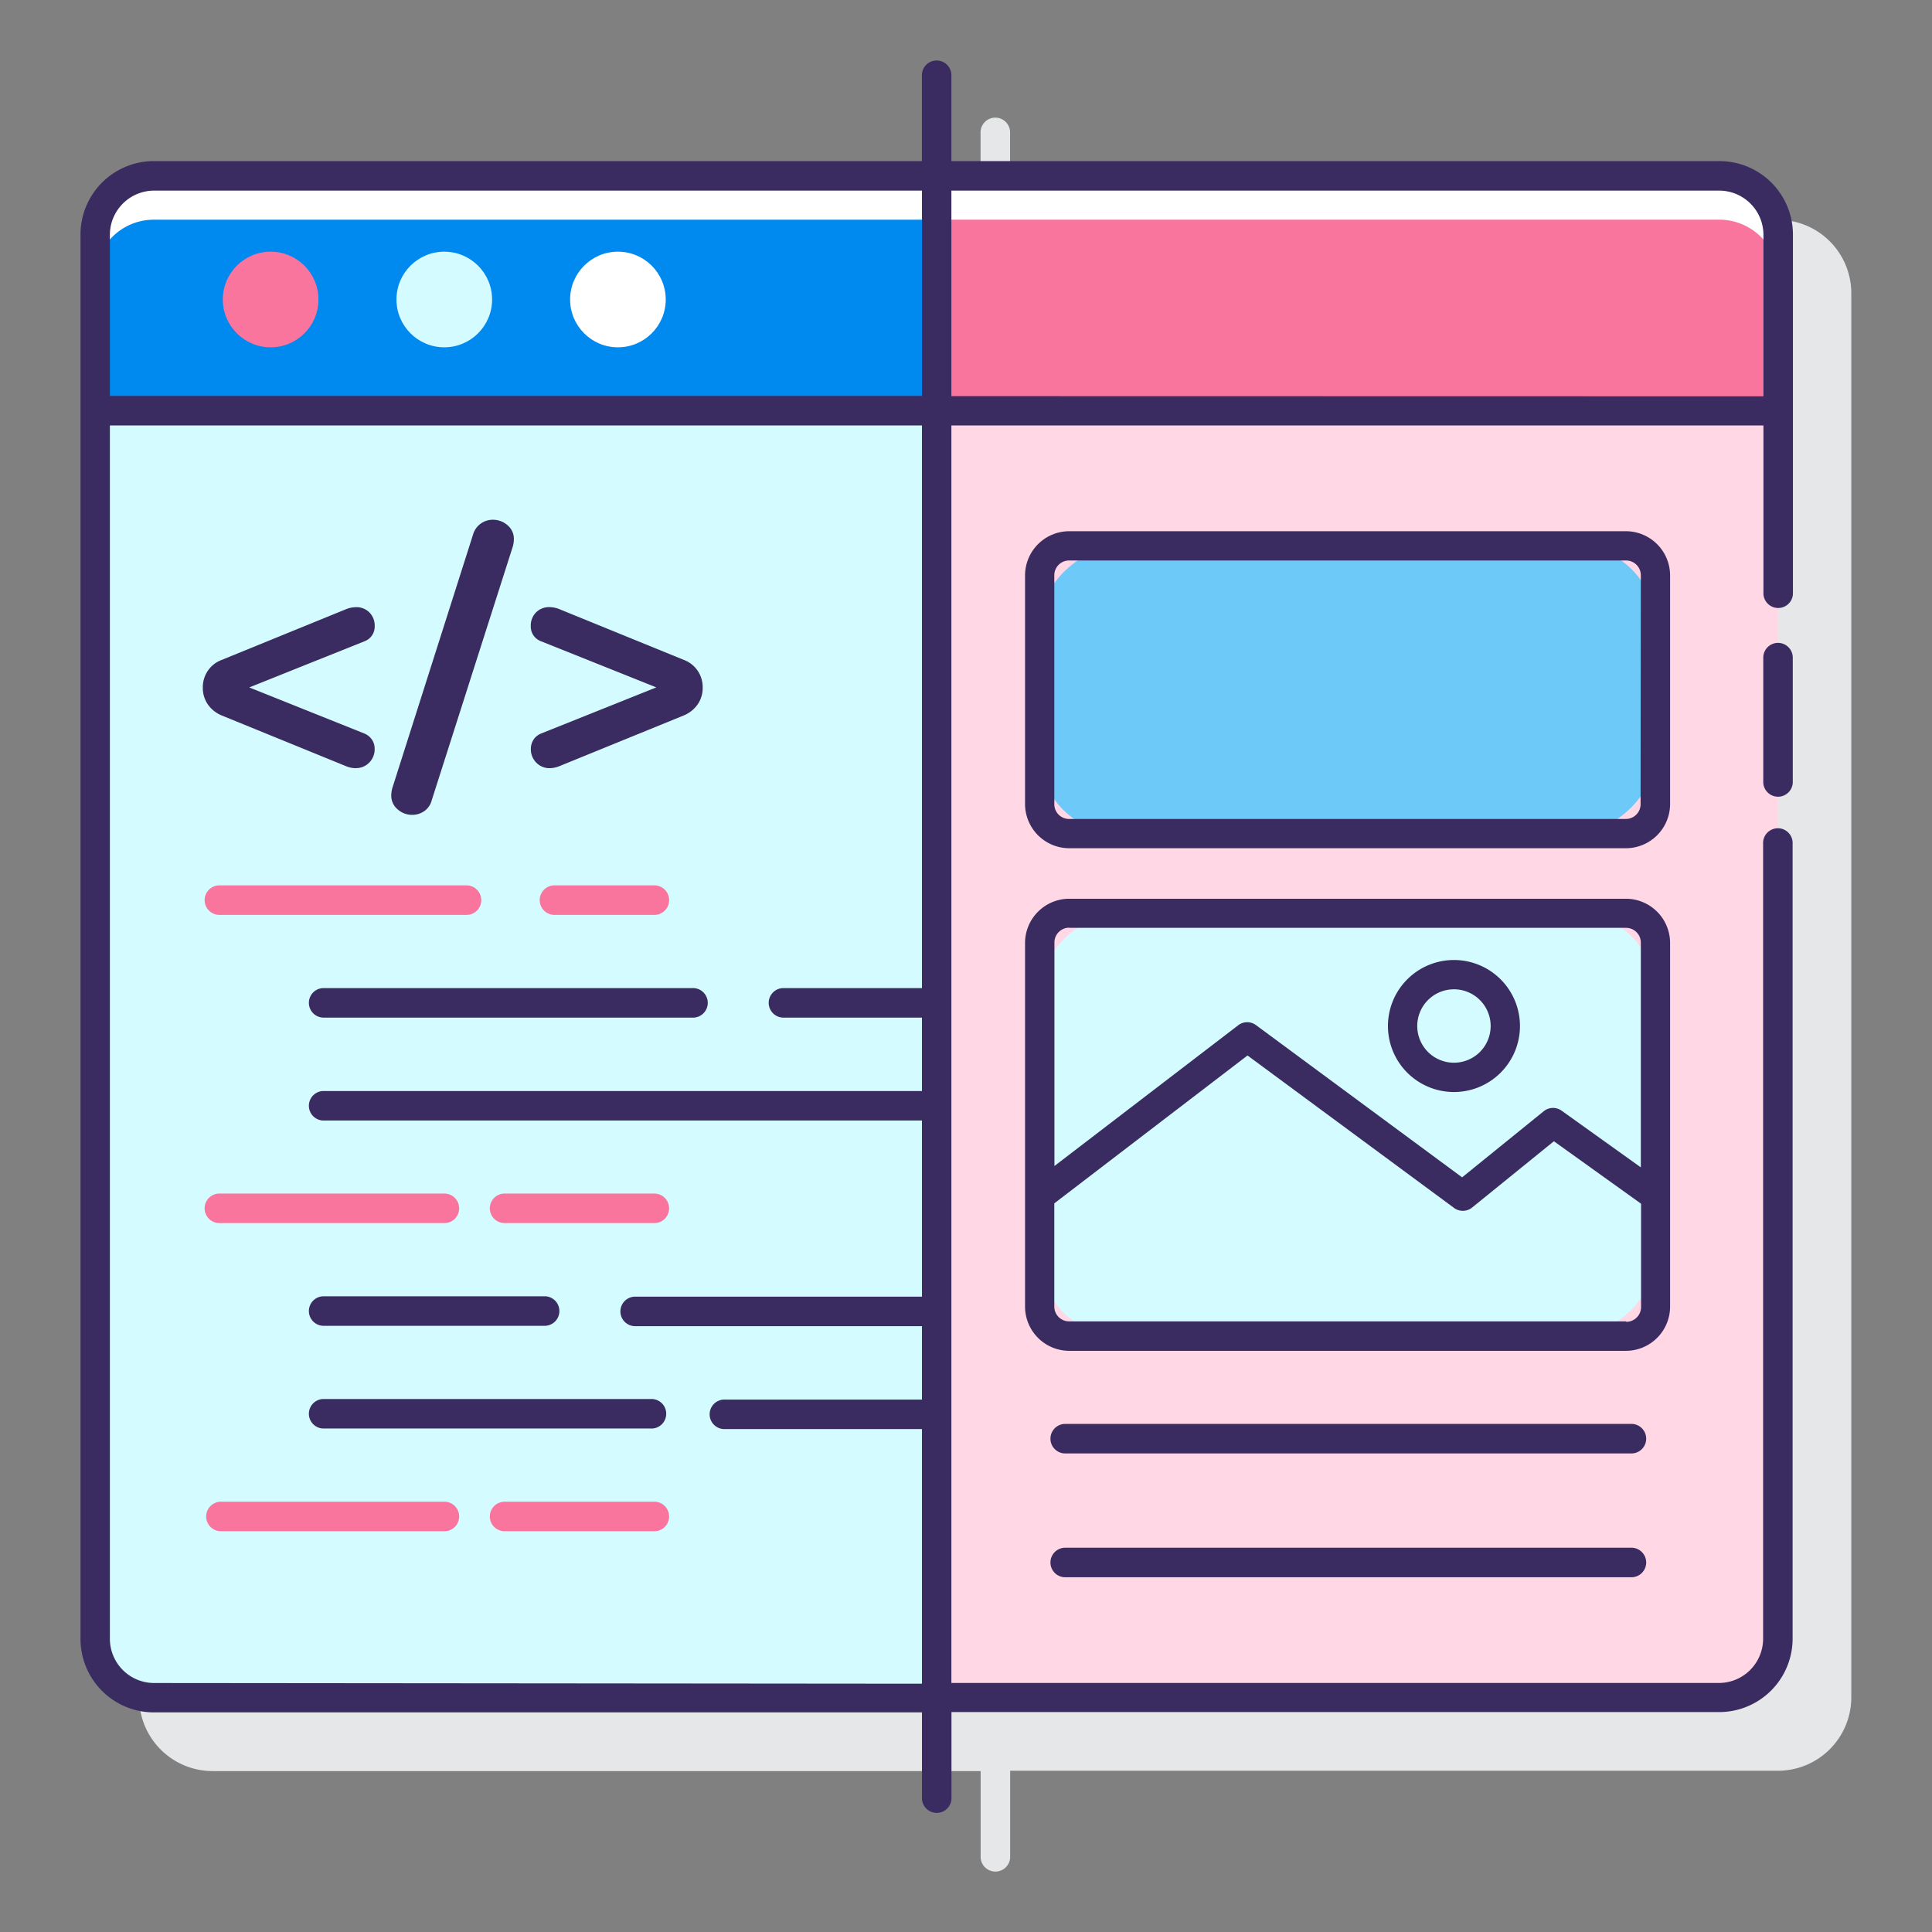 <svg xmlns="http://www.w3.org/2000/svg" width="48" height="48" viewBox="0 0 48 48">
  <rect x="0" y="0" width="48" height="48" fill="#808080" stroke="none"/>
  <g id="Group_69479" data-name="Group 69479" transform="translate(1754 -20719)">
    <rect id="Rectangle_7964" data-name="Rectangle 7964" width="48" height="48" transform="translate(-1754 20719)" fill="none"/>
    <g id="programming" transform="translate(-1755.663 20718.236)">
      <path id="Path_126747" data-name="Path 126747" d="M48.381,8.767H29.3V6.615a.367.367,0,1,0-.733,0V8.766H9.487a1.825,1.825,0,0,0-1.824,1.824V45.484a1.825,1.825,0,0,0,1.824,1.824H28.569v2.149a.367.367,0,0,0,.733,0V47.3H48.381A1.825,1.825,0,0,0,50.2,45.484V10.589A1.825,1.825,0,0,0,48.381,8.767Z" transform="translate(-2.542 -2.542)" fill="#e6e7e8"/>
      <path id="Path_126748" data-name="Path 126748" d="M4.663,26.163H46.475V56.677a1.458,1.458,0,0,1-1.458,1.458H6.121a1.458,1.458,0,0,1-1.458-1.458Z" transform="translate(-0.636 -15.193)" fill="#d4fbff"/>
      <path id="Path_126749" data-name="Path 126749" d="M62,58.135H81.448a1.458,1.458,0,0,0,1.458-1.458V26.163H62Z" transform="translate(-37.067 -15.193)" fill="#ffd7e5"/>
      <path id="Path_126750" data-name="Path 126750" d="M4.663,11.609v4.379H46.475V11.609a1.458,1.458,0,0,0-1.458-1.458H6.121A1.458,1.458,0,0,0,4.663,11.609Z" transform="translate(-0.636 -5.02)" fill="#0089ef"/>
      <path id="Path_126751" data-name="Path 126751" d="M81.448,10.151H62V15.99H82.906v-4.38A1.458,1.458,0,0,0,81.448,10.151Z" transform="translate(-37.067 -5.02)" fill="#fa759e"/>
      <path id="Path_126752" data-name="Path 126752" d="M45.017,10.151H6.121a1.458,1.458,0,0,0-1.458,1.458V12.7a1.458,1.458,0,0,1,1.458-1.458h38.9A1.458,1.458,0,0,1,46.475,12.7V11.609A1.458,1.458,0,0,0,45.017,10.151Z" transform="translate(-0.636 -5.02)" fill="#fff"/>
      <circle id="Ellipse_4479" data-name="Ellipse 4479" cx="1.188" cy="1.188" r="1.188" transform="translate(15.827 7.017)" fill="#fff"/>
      <circle id="Ellipse_4480" data-name="Ellipse 4480" cx="1.188" cy="1.188" r="1.188" transform="translate(11.513 7.017)" fill="#d4fbff"/>
      <circle id="Ellipse_4481" data-name="Ellipse 4481" cx="1.188" cy="1.188" r="1.188" transform="translate(7.199 7.017)" fill="#fa759e"/>
      <path id="Path_126753" data-name="Path 126753" d="M37.86,59.233H35.377a.367.367,0,1,1,0-.733h2.482a.367.367,0,0,1,0,.733Z" transform="translate(-19.919 -35.739)" fill="#fa759e"/>
      <path id="Path_126754" data-name="Path 126754" d="M18.683,59.233H12.544a.367.367,0,1,1,0-.733h6.139a.367.367,0,0,1,0,.733Z" transform="translate(-5.411 -35.739)" fill="#fa759e"/>
      <path id="Path_126755" data-name="Path 126755" d="M35.636,80.233h-3.76a.367.367,0,0,1,0-.733h3.758a.367.367,0,0,1,0,.733Z" transform="translate(-17.695 -49.082)" fill="#fa759e"/>
      <path id="Path_126756" data-name="Path 126756" d="M18.135,80.233H12.544a.367.367,0,1,1,0-.733h5.59a.367.367,0,0,1,0,.733Z" transform="translate(-5.411 -49.082)" fill="#fa759e"/>
      <path id="Path_126757" data-name="Path 126757" d="M35.636,101.233h-3.76a.367.367,0,0,1,0-.733h3.758a.367.367,0,0,1,0,.733Z" transform="translate(-17.695 -62.426)" fill="#fa759e"/>
      <path id="Path_126758" data-name="Path 126758" d="M18.135,101.233H12.544a.367.367,0,0,1,0-.733h5.59a.367.367,0,0,1,0,.733Z" transform="translate(-5.411 -62.426)" fill="#fa759e"/>
      <rect id="Rectangle_7956" data-name="Rectangle 7956" width="7.146" height="15.297" rx="2" transform="translate(42.791 14.326) rotate(90)" fill="#6dc9f7"/>
      <rect id="Rectangle_7957" data-name="Rectangle 7957" width="10.507" height="15.297" rx="2" transform="translate(42.791 23.45) rotate(90)" fill="#d4fbff"/>
      <g id="Group_69346" data-name="Group 69346" transform="translate(3.663 2.248)">
        <path id="Path_126759" data-name="Path 126759" d="M15.8,43.542a.456.456,0,0,0,.337-.136.467.467,0,0,0,.136-.346.4.4,0,0,0-.066-.224.413.413,0,0,0-.188-.153l-2.861-1.146,2.861-1.146a.387.387,0,0,0,.255-.376.462.462,0,0,0-.131-.341.451.451,0,0,0-.332-.131.676.676,0,0,0-.255.053l-3.089,1.26a.716.716,0,0,0-.341.271.726.726,0,0,0-.122.412.719.719,0,0,0,.122.416.783.783,0,0,0,.341.276l3.089,1.26a.662.662,0,0,0,.244.053Z" transform="translate(-8.965 -25.942)" fill="#3a2c60"/>
        <path id="Path_126760" data-name="Path 126760" d="M25.36,40.924a.528.528,0,0,0,.3-.092.477.477,0,0,0,.188-.276l2.013-6.3a.7.7,0,0,0,.026-.182.438.438,0,0,0-.158-.346.546.546,0,0,0-.367-.136.508.508,0,0,0-.489.367l-2.006,6.3a.683.683,0,0,0-.026.182.438.438,0,0,0,.158.346.537.537,0,0,0,.358.137Z" transform="translate(-17.12 -22.163)" fill="#3a2c60"/>
        <path id="Path_126761" data-name="Path 126761" d="M34.413,42.837a.4.4,0,0,0-.066.224.467.467,0,0,0,.136.346.455.455,0,0,0,.336.136.661.661,0,0,0,.244-.053l3.09-1.26a.786.786,0,0,0,.341-.276.717.717,0,0,0,.122-.416.726.726,0,0,0-.122-.412.719.719,0,0,0-.341-.271l-3.09-1.26a.672.672,0,0,0-.255-.053.451.451,0,0,0-.332.131.462.462,0,0,0-.131.341.387.387,0,0,0,.255.376l2.864,1.146L34.6,42.683a.409.409,0,0,0-.189.154Z" transform="translate(-23.158 -25.942)" fill="#3a2c60"/>
        <path id="Path_126762" data-name="Path 126762" d="M118.7,41.979a.367.367,0,0,0-.367.367v3.107a.367.367,0,0,0,.733,0V42.343A.367.367,0,0,0,118.7,41.979Z" transform="translate(-76.525 -27.491)" fill="#3a2c60"/>
        <path id="Path_126763" data-name="Path 126763" d="M44.381,4.767H25.3V2.615a.367.367,0,0,0-.733,0V4.766H5.487A1.825,1.825,0,0,0,3.663,6.589V41.484a1.825,1.825,0,0,0,1.824,1.824H24.569v2.149a.367.367,0,0,0,.733,0V43.3H44.381A1.825,1.825,0,0,0,46.2,41.484V21.728a.367.367,0,1,0-.733,0V41.483a1.1,1.1,0,0,1-1.094,1.094H25.3V11.334H45.475v4.149a.367.367,0,1,0,.733,0V6.589a1.825,1.825,0,0,0-1.827-1.822ZM4.393,6.589A1.1,1.1,0,0,1,5.487,5.5H24.569V10.6H4.393ZM5.487,42.578a1.1,1.1,0,0,1-1.094-1.094V11.334H24.569V25.313h-3.46a.367.367,0,0,0,0,.733h3.46v1.824H9.685a.367.367,0,0,0,0,.733H24.569v4.376H17.463a.367.367,0,1,0,0,.733h7.106v1.824H19.68a.367.367,0,1,0,0,.733h4.889v6.326ZM25.3,10.606V5.5H44.381a1.1,1.1,0,0,1,1.094,1.094v4.016Z" transform="translate(-3.663 -2.248)" fill="#3a2c60"/>
        <path id="Path_126764" data-name="Path 126764" d="M28.72,65.5H19.544a.367.367,0,0,0,0,.733H28.72a.367.367,0,1,0,0-.733Z" transform="translate(-13.522 -42.435)" fill="#3a2c60"/>
        <path id="Path_126765" data-name="Path 126765" d="M19.544,87.233h5.528a.367.367,0,0,0,0-.733H19.544a.367.367,0,0,0,0,.733Z" transform="translate(-13.522 -55.778)" fill="#3a2c60"/>
        <path id="Path_126766" data-name="Path 126766" d="M27.687,93.5H19.544a.367.367,0,0,0,0,.733h8.144a.367.367,0,1,0,0-.733Z" transform="translate(-13.522 -60.226)" fill="#3a2c60"/>
        <path id="Path_126767" data-name="Path 126767" d="M84.05,35.462a1.1,1.1,0,0,0-1.094-1.094H69.118a1.1,1.1,0,0,0-1.094,1.094V41.15a1.1,1.1,0,0,0,1.094,1.094H82.956A1.1,1.1,0,0,0,84.05,41.15Zm-.733,5.688a.367.367,0,0,1-.367.367H69.118a.367.367,0,0,1-.367-.367V35.462a.367.367,0,0,1,.367-.367H82.956a.367.367,0,0,1,.367.367Z" transform="translate(-44.557 -22.654)" fill="#3a2c60"/>
        <path id="Path_126768" data-name="Path 126768" d="M84.05,69.534V60.49A1.1,1.1,0,0,0,82.956,59.4H69.118a1.1,1.1,0,0,0-1.094,1.094v9.044a1.1,1.1,0,0,0,1.094,1.094H82.956a1.1,1.1,0,0,0,1.094-1.094ZM69.118,60.123H82.956a.367.367,0,0,1,.367.367v5.584l-1.969-1.409a.367.367,0,0,0-.442.013l-2.029,1.644-5.121-3.782a.367.367,0,0,0-.438,0l-4.57,3.5V60.486a.367.367,0,0,1,.367-.367ZM82.956,69.9H69.118a.367.367,0,0,1-.367-.367V66.968l4.8-3.674,5.133,3.789a.367.367,0,0,0,.446-.01l2.033-1.648,2.166,1.552v2.567a.367.367,0,0,1-.367.367Z" transform="translate(-44.557 -38.555)" fill="#3a2c60"/>
        <path id="Path_126769" data-name="Path 126769" d="M94.39,66.864a1.64,1.64,0,1,0-1.64-1.64A1.64,1.64,0,0,0,94.39,66.864Zm0-2.552a.912.912,0,1,1-.912.912A.912.912,0,0,1,94.39,64.312Z" transform="translate(-60.267 -41.217)" fill="#3a2c60"/>
        <path id="Path_126770" data-name="Path 126770" d="M84.142,95.2H70.075a.367.367,0,0,0,0,.733H84.142a.367.367,0,1,0,0-.733Z" transform="translate(-45.629 -61.307)" fill="#3a2c60"/>
        <path id="Path_126771" data-name="Path 126771" d="M84.142,103.632H70.075a.367.367,0,0,0,0,.733H84.142a.367.367,0,1,0,0-.733Z" transform="translate(-45.629 -66.663)" fill="#3a2c60"/>
      </g>
    </g>
  </g>
</svg>
